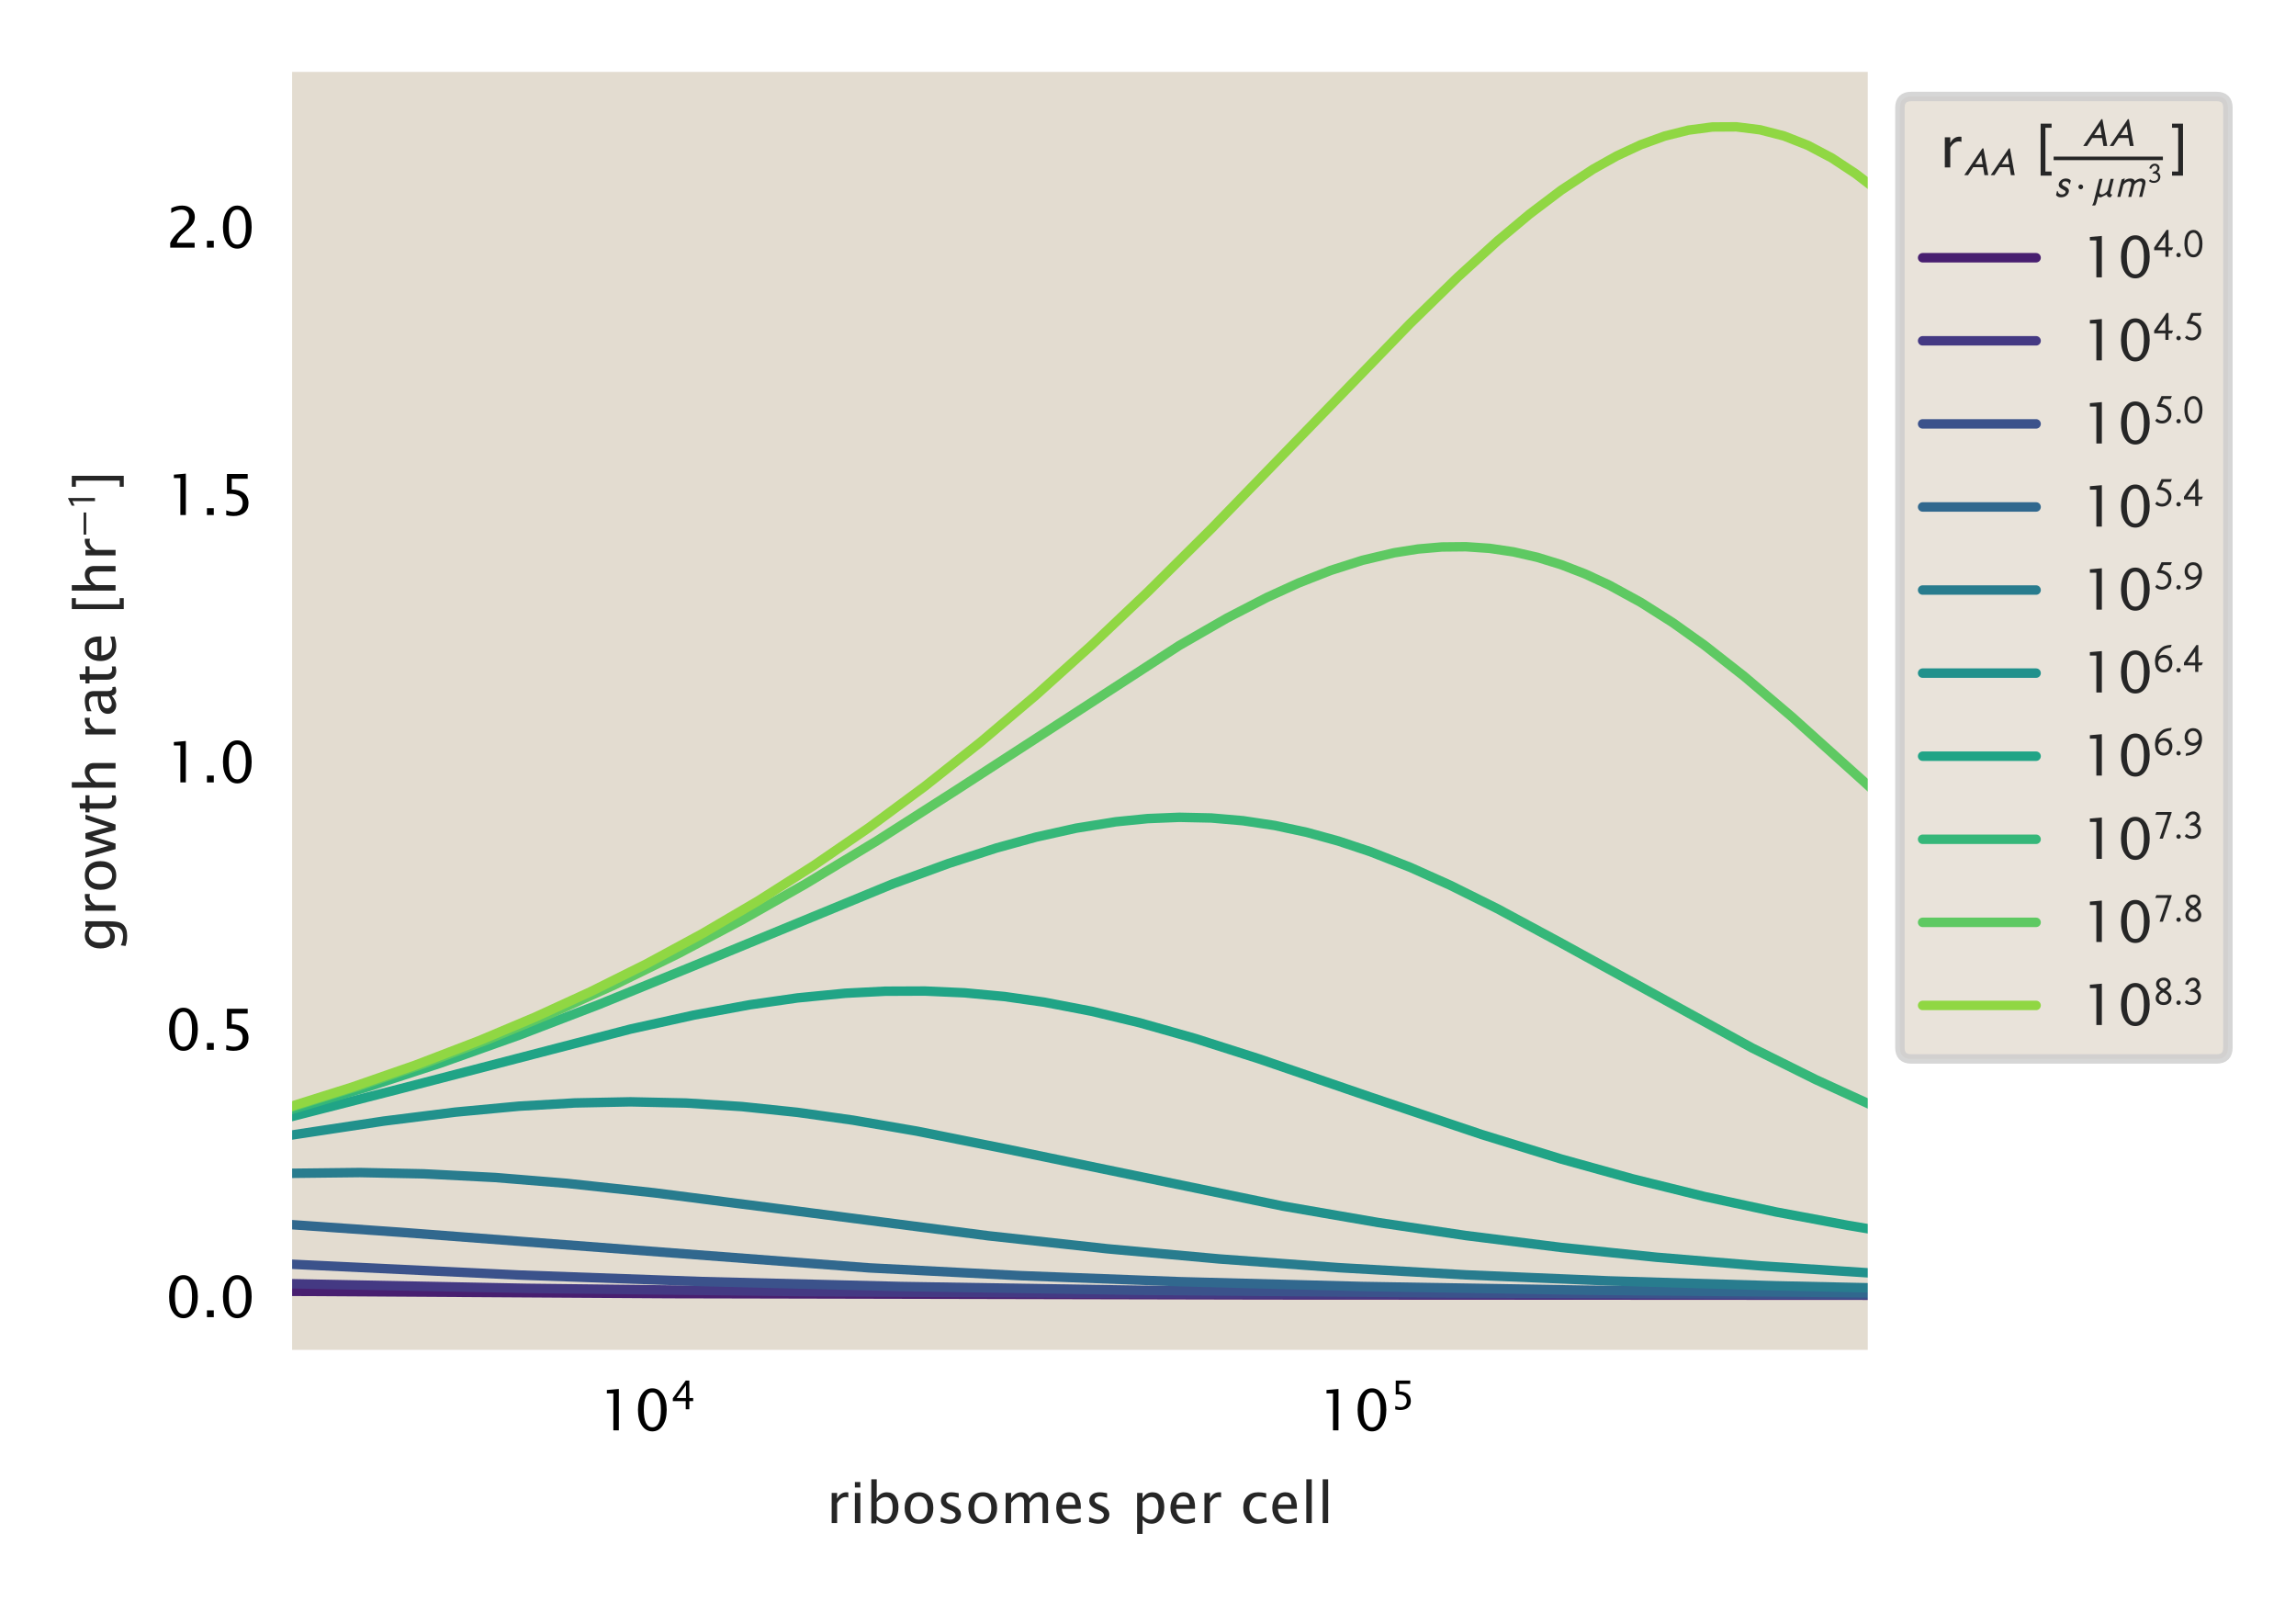 <?xml version="1.0" encoding="utf-8" standalone="no"?>
<!DOCTYPE svg PUBLIC "-//W3C//DTD SVG 1.1//EN"
  "http://www.w3.org/Graphics/SVG/1.1/DTD/svg11.dtd">
<!-- Created with matplotlib (https://matplotlib.org/) -->
<svg height="169.365pt" version="1.1" viewBox="0 0 242.767 169.365" width="242.767pt" xmlns="http://www.w3.org/2000/svg" xmlns:xlink="http://www.w3.org/1999/xlink">
 <defs>
  <style type="text/css">
*{stroke-linecap:butt;stroke-linejoin:round;}
  </style>
 </defs>
 <g id="figure_1">
  <g id="patch_1">
   <path d="M 0 169.365 
L 242.767 169.365 
L 242.767 0 
L 0 0 
z
" style="fill:#ffffff;"/>
  </g>
  <g id="axes_1">
   <g id="patch_2">
    <path d="M 30.487 143.1 
L 197.887 143.1 
L 197.887 7.2 
L 30.487 7.2 
z
" style="fill:#e3dcd0;"/>
   </g>
   <g id="matplotlib.axis_1">
    <g id="xtick_1">
     <g id="text_1">
      <!-- $\mathdefault{10^{4}}$ -->
      <defs>
       <path d="M 26.172 0 
L 26.172 65.047 
L 14.75 65.047 
L 14.75 71.094 
L 35.844 72.906 
L 35.844 0 
z
" id="LucidaSansUnicode-49"/>
       <path d="M 31.641 -1.812 
Q 20.266 -1.812 13.297 8.609 
Q 6.344 19.047 6.344 36.141 
Q 6.344 53.219 13.297 63.641 
Q 20.266 74.078 31.641 74.078 
Q 43.062 74.078 50 63.672 
Q 56.938 53.266 56.938 36.141 
Q 56.938 19.047 50 8.609 
Q 43.062 -1.812 31.641 -1.812 
z
M 31.641 5.422 
Q 46.734 5.422 46.734 36.141 
Q 46.734 66.844 31.641 66.844 
Q 16.609 66.844 16.609 36.141 
Q 16.609 5.422 31.641 5.422 
z
" id="LucidaSansUnicode-48"/>
       <path d="M 37.641 0 
L 37.641 20.453 
L 5.125 20.453 
L 5.125 27.734 
L 37.641 72.266 
L 46.688 72.266 
L 46.688 28.328 
L 56.344 28.328 
L 56.344 20.453 
L 46.688 20.453 
L 46.688 0 
z
M 14.547 28.328 
L 38.281 28.328 
L 38.281 60.453 
z
" id="LucidaSansUnicode-52"/>
      </defs>
      <g transform="translate(63.282 151.226)scale(0.06 -0.06)">
       <use transform="translate(0 0.292)" xlink:href="#LucidaSansUnicode-49"/>
       <use transform="translate(63.232 0.292)" xlink:href="#LucidaSansUnicode-48"/>
       <use transform="translate(127.393 37.414)scale(0.7)" xlink:href="#LucidaSansUnicode-52"/>
      </g>
     </g>
    </g>
    <g id="xtick_2">
     <g id="text_2">
      <!-- $\mathdefault{10^{5}}$ -->
      <defs>
       <path d="M 12.156 -0.297 
L 12.156 8.297 
Q 19.344 5.422 25.828 5.422 
Q 32.953 5.422 37.031 9.609 
Q 41.109 13.812 41.109 21.188 
Q 41.109 29.109 35.344 33.281 
Q 29.594 37.453 18.703 37.453 
Q 16.156 37.453 13.375 37.109 
L 13.375 72.266 
L 49.953 72.266 
L 49.953 63.875 
L 21.828 63.875 
L 21.828 44.828 
Q 35.75 44.828 43.562 38.422 
Q 51.375 32.031 51.375 20.703 
Q 51.375 10.156 44.266 4.172 
Q 37.156 -1.812 24.656 -1.812 
Q 19.094 -1.812 12.156 -0.297 
z
" id="LucidaSansUnicode-53"/>
      </defs>
      <g transform="translate(139.373 151.226)scale(0.06 -0.06)">
       <use transform="translate(0 0.292)" xlink:href="#LucidaSansUnicode-49"/>
       <use transform="translate(63.232 0.292)" xlink:href="#LucidaSansUnicode-48"/>
       <use transform="translate(127.393 37.414)scale(0.7)" xlink:href="#LucidaSansUnicode-53"/>
      </g>
     </g>
    </g>
    <g id="xtick_3"/>
    <g id="xtick_4"/>
    <g id="xtick_5"/>
    <g id="xtick_6"/>
    <g id="xtick_7"/>
    <g id="xtick_8"/>
    <g id="xtick_9"/>
    <g id="xtick_10"/>
    <g id="xtick_11"/>
    <g id="xtick_12"/>
    <g id="xtick_13"/>
    <g id="xtick_14"/>
    <g id="xtick_15"/>
    <g id="xtick_16"/>
    <g id="xtick_17"/>
    <g id="xtick_18"/>
    <g id="xtick_19"/>
    <g id="xtick_20"/>
    <g id="text_3">
     <!-- ribosomes per cell -->
     <defs>
      <path d="M 9.625 0 
L 9.625 53.031 
L 19.234 53.031 
L 19.234 43.062 
Q 24.953 54.203 35.844 54.203 
Q 37.312 54.203 38.922 53.953 
L 38.922 44.969 
Q 36.422 45.797 34.516 45.797 
Q 25.391 45.797 19.234 34.969 
L 19.234 0 
z
" id="LucidaSansUnicode-114"/>
      <path d="M 9.625 0 
L 9.625 53.031 
L 19.234 53.031 
L 19.234 0 
z
M 9.625 62.641 
L 9.625 72.266 
L 19.234 72.266 
L 19.234 62.641 
z
" id="LucidaSansUnicode-105"/>
      <path d="M 9.625 -0.594 
L 9.625 77.094 
L 19.234 77.094 
L 19.234 43.062 
Q 25.141 54.203 36.969 54.203 
Q 46.531 54.203 52.016 47.219 
Q 57.516 40.234 57.516 28.125 
Q 57.516 14.938 51.281 6.859 
Q 45.062 -1.219 34.906 -1.219 
Q 25.484 -1.219 19.234 6 
L 18.062 -0.594 
z
M 19.234 12.641 
Q 26.656 6 33.406 6 
Q 40.047 6 43.656 11.547 
Q 47.266 17.094 47.266 27.156 
Q 47.266 45.797 34.969 45.797 
Q 26.906 45.797 19.234 37.062 
z
" id="LucidaSansUnicode-98"/>
      <path d="M 30.719 -1.219 
Q 19.047 -1.219 12.234 6.25 
Q 5.422 13.719 5.422 26.516 
Q 5.422 39.312 12.234 46.75 
Q 19.047 54.203 30.719 54.203 
Q 42.391 54.203 49.188 46.75 
Q 56 39.312 56 26.516 
Q 56 13.719 49.188 6.25 
Q 42.391 -1.219 30.719 -1.219 
z
M 30.719 6 
Q 37.891 6 41.844 11.375 
Q 45.797 16.75 45.797 26.516 
Q 45.797 36.281 41.844 41.625 
Q 37.891 46.969 30.719 46.969 
Q 23.531 46.969 19.594 41.625 
Q 15.672 36.281 15.672 26.516 
Q 15.672 16.75 19.594 11.375 
Q 23.531 6 30.719 6 
z
" id="LucidaSansUnicode-111"/>
      <path d="M 7.672 1.859 
L 7.672 10.688 
Q 17.094 6 24.078 6 
Q 28.219 6 30.953 8.25 
Q 33.688 10.5 33.688 13.875 
Q 33.688 18.797 26.031 22.016 
L 20.406 24.422 
Q 7.953 29.594 7.953 39.312 
Q 7.953 46.234 12.859 50.219 
Q 17.781 54.203 26.312 54.203 
Q 30.766 54.203 37.312 52.984 
L 39.312 52.594 
L 39.312 44.578 
Q 31.25 46.969 26.469 46.969 
Q 22.266 46.969 19.75 45.141 
Q 17.234 43.312 17.234 40.234 
Q 17.234 35.891 24.266 32.906 
L 28.906 30.953 
Q 36.766 27.641 40.031 23.953 
Q 43.312 20.266 43.312 14.75 
Q 43.312 7.766 37.797 3.266 
Q 32.281 -1.219 23.688 -1.219 
Q 17.094 -1.219 7.672 1.859 
z
" id="LucidaSansUnicode-115"/>
      <path d="M 9.625 0 
L 9.625 53.031 
L 19.234 53.031 
L 19.234 43.062 
Q 26.266 54.203 37.312 54.203 
Q 47.953 54.203 51.812 43.062 
Q 58.641 54.25 69.578 54.25 
Q 76.562 54.25 80.438 50.125 
Q 84.328 46 84.328 38.578 
L 84.328 0 
L 74.656 0 
L 74.656 37.062 
Q 74.656 46.141 67.484 46.141 
Q 60.016 46.141 51.812 35.547 
L 51.812 0 
L 42.141 0 
L 42.141 37.062 
Q 42.141 46.188 34.812 46.188 
Q 27.547 46.188 19.234 35.547 
L 19.234 0 
z
" id="LucidaSansUnicode-109"/>
      <path d="M 48.484 1.703 
Q 38.812 -1.219 31.938 -1.219 
Q 20.172 -1.219 12.797 6.562 
Q 5.422 14.359 5.422 26.766 
Q 5.422 38.812 11.938 46.531 
Q 18.453 54.25 28.609 54.25 
Q 38.234 54.25 43.484 47.391 
Q 48.734 40.531 48.734 27.938 
L 48.688 25 
L 15.234 25 
Q 17.328 6.109 33.734 6.109 
Q 39.75 6.109 48.484 9.328 
z
M 15.672 32.234 
L 39.062 32.234 
Q 39.062 47.016 28.031 47.016 
Q 16.938 47.016 15.672 32.234 
z
" id="LucidaSansUnicode-101"/>
      <path id="LucidaSansUnicode-32"/>
      <path d="M 9.625 -19.281 
L 9.625 53.031 
L 19.234 53.031 
L 19.234 43.062 
Q 25.141 54.203 36.969 54.203 
Q 46.531 54.203 52.016 47.219 
Q 57.516 40.234 57.516 28.125 
Q 57.516 14.938 51.281 6.859 
Q 45.062 -1.219 34.906 -1.219 
Q 25.484 -1.219 19.234 6 
L 19.234 -19.281 
z
M 19.234 12.641 
Q 26.656 6 33.406 6 
Q 40.047 6 43.656 11.547 
Q 47.266 17.094 47.266 27.156 
Q 47.266 45.797 34.969 45.797 
Q 26.906 45.797 19.234 37.062 
z
" id="LucidaSansUnicode-112"/>
      <path d="M 46.438 1.609 
Q 37.109 -1.219 30.328 -1.219 
Q 19.578 -1.219 12.5 6.734 
Q 5.422 14.703 5.422 26.812 
Q 5.422 39.75 12.422 46.969 
Q 19.438 54.203 31.984 54.203 
Q 38.188 54.203 45.844 52.484 
L 45.844 44.438 
Q 37.703 46.828 32.562 46.828 
Q 25.141 46.828 20.703 41.281 
Q 16.266 35.75 16.266 26.516 
Q 16.266 17.578 20.844 12.062 
Q 25.438 6.547 32.859 6.547 
Q 39.453 6.547 46.438 9.906 
z
" id="LucidaSansUnicode-99"/>
      <path d="M 9.625 0 
L 9.625 77.094 
L 19.234 77.094 
L 19.234 0 
z
" id="LucidaSansUnicode-108"/>
     </defs>
     <g style="fill:#262626;" transform="translate(87.359 161.008)scale(0.06 -0.06)">
      <use xlink:href="#LucidaSansUnicode-114"/>
      <use x="40.918" xlink:href="#LucidaSansUnicode-105"/>
      <use x="69.824" xlink:href="#LucidaSansUnicode-98"/>
      <use x="132.764" xlink:href="#LucidaSansUnicode-111"/>
      <use x="194.189" xlink:href="#LucidaSansUnicode-115"/>
      <use x="245.166" xlink:href="#LucidaSansUnicode-111"/>
      <use x="306.592" xlink:href="#LucidaSansUnicode-109"/>
      <use x="399.951" xlink:href="#LucidaSansUnicode-101"/>
      <use x="455.664" xlink:href="#LucidaSansUnicode-115"/>
      <use x="506.641" xlink:href="#LucidaSansUnicode-32"/>
      <use x="538.281" xlink:href="#LucidaSansUnicode-112"/>
      <use x="601.221" xlink:href="#LucidaSansUnicode-101"/>
      <use x="656.934" xlink:href="#LucidaSansUnicode-114"/>
      <use x="697.852" xlink:href="#LucidaSansUnicode-32"/>
      <use x="729.492" xlink:href="#LucidaSansUnicode-99"/>
      <use x="780.713" xlink:href="#LucidaSansUnicode-101"/>
      <use x="836.426" xlink:href="#LucidaSansUnicode-108"/>
      <use x="865.332" xlink:href="#LucidaSansUnicode-108"/>
     </g>
    </g>
   </g>
   <g id="matplotlib.axis_2">
    <g id="ytick_1">
     <g id="text_4">
      <!-- 0.0 -->
      <defs>
       <path d="M 9.766 0 
L 9.766 12.062 
L 21.828 12.062 
L 21.828 0 
z
" id="LucidaSansUnicode-46"/>
      </defs>
      <g transform="translate(17.5 139.245)scale(0.06 -0.06)">
       <use xlink:href="#LucidaSansUnicode-48"/>
       <use x="63.232" xlink:href="#LucidaSansUnicode-46"/>
       <use x="94.873" xlink:href="#LucidaSansUnicode-48"/>
      </g>
     </g>
    </g>
    <g id="ytick_2">
     <g id="text_5">
      <!-- 0.5 -->
      <g transform="translate(17.5 110.978)scale(0.06 -0.06)">
       <use xlink:href="#LucidaSansUnicode-48"/>
       <use x="63.232" xlink:href="#LucidaSansUnicode-46"/>
       <use x="94.873" xlink:href="#LucidaSansUnicode-53"/>
      </g>
     </g>
    </g>
    <g id="ytick_3">
     <g id="text_6">
      <!-- 1.0 -->
      <g transform="translate(17.5 82.711)scale(0.06 -0.06)">
       <use xlink:href="#LucidaSansUnicode-49"/>
       <use x="63.232" xlink:href="#LucidaSansUnicode-46"/>
       <use x="94.873" xlink:href="#LucidaSansUnicode-48"/>
      </g>
     </g>
    </g>
    <g id="ytick_4">
     <g id="text_7">
      <!-- 1.5 -->
      <g transform="translate(17.5 54.444)scale(0.06 -0.06)">
       <use xlink:href="#LucidaSansUnicode-49"/>
       <use x="63.232" xlink:href="#LucidaSansUnicode-46"/>
       <use x="94.873" xlink:href="#LucidaSansUnicode-53"/>
      </g>
     </g>
    </g>
    <g id="ytick_5">
     <g id="text_8">
      <!-- 2.0 -->
      <defs>
       <path d="M 8.297 0 
L 8.297 8.453 
Q 12.5 18.266 25.297 29.828 
L 30.812 34.766 
Q 41.453 44.391 41.453 53.859 
Q 41.453 59.906 37.812 63.375 
Q 34.188 66.844 27.781 66.844 
Q 20.312 66.844 10.109 61.031 
L 10.109 69.531 
Q 19.734 74.078 29.25 74.078 
Q 39.406 74.078 45.531 68.609 
Q 51.656 63.141 51.656 54.109 
Q 51.656 47.609 48.547 42.578 
Q 45.453 37.547 37.016 30.375 
L 33.297 27.203 
Q 21.734 17.391 19.922 8.453 
L 51.312 8.453 
L 51.312 0 
z
" id="LucidaSansUnicode-50"/>
      </defs>
      <g transform="translate(17.5 26.177)scale(0.06 -0.06)">
       <use xlink:href="#LucidaSansUnicode-50"/>
       <use x="63.232" xlink:href="#LucidaSansUnicode-46"/>
       <use x="94.873" xlink:href="#LucidaSansUnicode-48"/>
      </g>
     </g>
    </g>
    <g id="text_9">
     <!-- growth rate [hr$^{-1}$] -->
     <defs>
      <path d="M 9.812 -17.625 
L 10.938 -9.281 
Q 19.281 -13.234 27.438 -13.234 
Q 43.656 -13.234 43.656 4 
L 43.656 12.359 
Q 41.156 7.078 36.547 4.141 
Q 31.938 1.219 26.266 1.219 
Q 16.656 1.219 11.031 8.125 
Q 5.422 15.047 5.422 26.859 
Q 5.422 38.969 11.812 46.578 
Q 18.219 54.203 28.375 54.203 
Q 37.25 54.203 43.656 46.969 
L 43.656 53.031 
L 53.328 53.031 
L 53.328 14.453 
Q 53.328 2 52.031 -3.984 
Q 50.734 -9.969 47.172 -13.766 
Q 40.875 -20.453 27.484 -20.453 
Q 18.312 -20.453 9.812 -17.625 
z
M 43.656 18.359 
L 43.656 40.375 
Q 37.312 46.969 29.828 46.969 
Q 23.188 46.969 19.422 41.641 
Q 15.672 36.328 15.672 26.906 
Q 15.672 9.625 27.938 9.625 
Q 36.281 9.625 43.656 18.359 
z
" id="LucidaSansUnicode-103"/>
      <path d="M 15.766 0 
L 0.594 53.031 
L 10.016 53.031 
L 21.625 11.969 
L 34.188 53.031 
L 43.797 53.031 
L 54.781 11.969 
L 68.109 53.031 
L 76.375 53.031 
L 59.078 0 
L 49.422 0 
L 38.188 41.062 
L 25.484 0 
z
" id="LucidaSansUnicode-119"/>
      <path d="M 33.25 0 
Q 28.812 -1.219 25.531 -1.219 
Q 18.219 -1.219 14.109 2.969 
Q 10.016 7.172 10.016 14.656 
L 10.016 45.797 
L 3.375 45.797 
L 3.375 53.031 
L 10.016 53.031 
L 10.016 62.641 
L 19.625 63.578 
L 19.625 53.031 
L 33.5 53.031 
L 33.5 45.797 
L 19.625 45.797 
L 19.625 16.406 
Q 19.625 6 28.609 6 
Q 30.516 6 33.25 6.641 
z
" id="LucidaSansUnicode-116"/>
      <path d="M 9.625 0 
L 9.625 77.094 
L 19.234 77.094 
L 19.234 43.062 
Q 26.859 54.203 37.891 54.203 
Q 44.828 54.203 48.906 49.828 
Q 52.984 45.453 52.984 38.094 
L 52.984 0 
L 43.359 0 
L 43.359 34.969 
Q 43.359 40.875 41.625 43.391 
Q 39.891 45.906 35.891 45.906 
Q 27.047 45.906 19.234 34.328 
L 19.234 0 
z
" id="LucidaSansUnicode-104"/>
      <path d="M 36.969 6.734 
Q 28.328 -1.219 20.312 -1.219 
Q 13.719 -1.219 9.375 2.906 
Q 5.031 7.031 5.031 13.328 
Q 5.031 22.016 12.328 26.672 
Q 19.625 31.344 33.297 31.344 
L 35.547 31.344 
L 35.547 37.75 
Q 35.547 46.969 25.922 46.969 
Q 18.453 46.969 9.625 42.281 
L 9.625 50.25 
Q 19.344 54.203 27.938 54.203 
Q 36.766 54.203 40.969 50.172 
Q 45.172 46.141 45.172 37.75 
L 45.172 13.719 
Q 45.172 5.469 50.25 5.469 
Q 50.875 5.469 52.094 5.672 
L 52.781 0.344 
Q 49.516 -1.219 45.562 -1.219 
Q 38.812 -1.219 36.969 6.734 
z
M 35.547 11.969 
L 35.547 25.688 
L 32.469 25.781 
Q 24.469 25.781 19.562 22.797 
Q 14.656 19.828 14.656 14.891 
Q 14.656 11.422 17.094 9.031 
Q 19.531 6.641 23.047 6.641 
Q 29.047 6.641 35.547 11.969 
z
" id="LucidaSansUnicode-97"/>
      <path d="M 9.625 -14.453 
L 9.625 77.094 
L 28.906 77.094 
L 28.906 69.875 
L 18.062 69.875 
L 18.062 -7.234 
L 28.906 -7.234 
L 28.906 -14.453 
z
" id="LucidaSansUnicode-91"/>
      <path d="M 62.094 22 
L 6.406 22 
L 6.406 28.594 
L 62.094 28.594 
z
" id="STIXGeneral-Regular-8722"/>
      <path d="M 30.203 0 
L 22.297 0 
L 22.297 57 
Q 20.094 56 15.75 53.75 
Q 11.406 51.5 10.797 51.203 
L 10.797 58.5 
L 28.797 67.703 
L 30.203 67.203 
z
" id="STIXGeneral-Regular-120803"/>
      <path d="M 22.906 77.094 
L 22.906 -14.453 
L 3.609 -14.453 
L 3.609 -7.234 
L 14.453 -7.234 
L 14.453 69.875 
L 3.609 69.875 
L 3.609 77.094 
z
" id="LucidaSansUnicode-93"/>
     </defs>
     <g style="fill:#262626;" transform="translate(12.24 100.59)rotate(-90)scale(0.06 -0.06)">
      <use transform="translate(0 0.37)" xlink:href="#LucidaSansUnicode-103"/>
      <use transform="translate(62.354 0.37)" xlink:href="#LucidaSansUnicode-114"/>
      <use transform="translate(103.271 0.37)" xlink:href="#LucidaSansUnicode-111"/>
      <use transform="translate(164.697 0.37)" xlink:href="#LucidaSansUnicode-119"/>
      <use transform="translate(241.748 0.37)" xlink:href="#LucidaSansUnicode-116"/>
      <use transform="translate(279.15 0.37)" xlink:href="#LucidaSansUnicode-104"/>
      <use transform="translate(341.211 0.37)" xlink:href="#LucidaSansUnicode-32"/>
      <use transform="translate(372.852 0.37)" xlink:href="#LucidaSansUnicode-114"/>
      <use transform="translate(413.77 0.37)" xlink:href="#LucidaSansUnicode-97"/>
      <use transform="translate(468.994 0.37)" xlink:href="#LucidaSansUnicode-116"/>
      <use transform="translate(506.396 0.37)" xlink:href="#LucidaSansUnicode-101"/>
      <use transform="translate(562.109 0.37)" xlink:href="#LucidaSansUnicode-32"/>
      <use transform="translate(593.75 0.37)" xlink:href="#LucidaSansUnicode-91"/>
      <use transform="translate(626.27 0.37)" xlink:href="#LucidaSansUnicode-104"/>
      <use transform="translate(688.33 0.37)" xlink:href="#LucidaSansUnicode-114"/>
      <use transform="translate(730.041 36.608)scale(0.7)" xlink:href="#STIXGeneral-Regular-8722"/>
      <use transform="translate(777.991 36.608)scale(0.7)" xlink:href="#STIXGeneral-Regular-120803"/>
      <use transform="translate(815.256 0.37)" xlink:href="#LucidaSansUnicode-93"/>
     </g>
    </g>
   </g>
   <g id="line2d_1">
    <path clip-path="url(#padd9159017)" d="M 30.487 136.506 
L 70.864 136.753 
L 133.955 136.889 
L 197.887 136.923 
L 197.887 136.923 
" style="fill:none;stroke:#481f70;stroke-linecap:round;"/>
   </g>
   <g id="line2d_2">
    <path clip-path="url(#padd9159017)" d="M 30.487 135.702 
L 55.723 136.196 
L 85.165 136.542 
L 125.543 136.774 
L 191.157 136.898 
L 197.887 136.903 
L 197.887 136.903 
" style="fill:none;stroke:#443983;stroke-linecap:round;"/>
   </g>
   <g id="line2d_3">
    <path clip-path="url(#padd9159017)" d="M 30.487 133.631 
L 54.882 134.788 
L 74.229 135.478 
L 95.259 136.002 
L 120.496 136.4 
L 153.303 136.68 
L 197.887 136.845 
L 197.887 136.845 
" style="fill:none;stroke:#3b528b;stroke-linecap:round;"/>
   </g>
   <g id="line2d_4">
    <path clip-path="url(#padd9159017)" d="M 30.487 129.441 
L 42.263 130.262 
L 91.895 134.032 
L 107.878 134.853 
L 124.702 135.491 
L 144.049 135.999 
L 167.603 136.391 
L 197.887 136.67 
L 197.887 136.67 
" style="fill:none;stroke:#31688e;stroke-linecap:round;"/>
   </g>
   <g id="line2d_5">
    <path clip-path="url(#padd9159017)" d="M 30.487 124.04 
L 38.057 123.954 
L 44.787 124.09 
L 52.358 124.479 
L 59.929 125.097 
L 69.182 126.097 
L 81.8 127.713 
L 104.513 130.642 
L 117.131 132.019 
L 128.908 133.088 
L 141.526 134.009 
L 154.985 134.771 
L 170.127 135.408 
L 187.792 135.929 
L 197.887 136.145 
L 197.887 136.145 
" style="fill:none;stroke:#287c8e;stroke-linecap:round;"/>
   </g>
   <g id="line2d_6">
    <path clip-path="url(#padd9159017)" d="M 30.487 120.043 
L 40.581 118.515 
L 48.152 117.567 
L 54.882 116.938 
L 60.77 116.596 
L 66.658 116.479 
L 72.547 116.605 
L 78.435 116.98 
L 84.324 117.593 
L 90.212 118.42 
L 96.942 119.578 
L 106.195 121.423 
L 135.637 127.5 
L 145.732 129.241 
L 154.985 130.614 
L 165.08 131.875 
L 175.174 132.912 
L 186.11 133.817 
L 197.887 134.579 
L 197.887 134.579 
" style="fill:none;stroke:#21918c;stroke-linecap:round;"/>
   </g>
   <g id="line2d_7">
    <path clip-path="url(#padd9159017)" d="M 30.487 118.125 
L 42.263 115.116 
L 66.658 108.791 
L 73.388 107.306 
L 79.277 106.219 
L 84.324 105.494 
L 89.371 105 
L 93.577 104.786 
L 97.783 104.768 
L 101.989 104.954 
L 106.195 105.347 
L 110.401 105.943 
L 115.448 106.91 
L 120.496 108.12 
L 126.384 109.787 
L 133.114 111.933 
L 144.891 115.973 
L 156.667 119.936 
L 165.08 122.528 
L 172.65 124.628 
L 180.221 126.493 
L 187.792 128.124 
L 195.363 129.534 
L 197.887 129.959 
L 197.887 129.959 
" style="fill:none;stroke:#20a486;stroke-linecap:round;"/>
   </g>
   <g id="line2d_8">
    <path clip-path="url(#padd9159017)" d="M 30.487 117.391 
L 38.899 114.892 
L 46.469 112.421 
L 54.882 109.431 
L 63.294 106.205 
L 73.388 102.09 
L 94.418 93.43 
L 100.307 91.277 
L 105.354 89.647 
L 109.56 88.489 
L 113.766 87.553 
L 117.972 86.874 
L 121.337 86.538 
L 124.702 86.401 
L 128.066 86.473 
L 131.431 86.761 
L 134.796 87.267 
L 138.161 87.987 
L 141.526 88.914 
L 144.891 90.035 
L 149.097 91.683 
L 153.303 93.568 
L 158.35 96.075 
L 165.08 99.698 
L 185.268 110.788 
L 191.998 114.135 
L 197.887 116.828 
L 197.887 116.828 
" style="fill:none;stroke:#35b779;stroke-linecap:round;"/>
   </g>
   <g id="line2d_9">
    <path clip-path="url(#padd9159017)" d="M 30.487 117.135 
L 38.057 114.778 
L 44.787 112.461 
L 51.517 109.92 
L 58.246 107.14 
L 64.976 104.109 
L 71.706 100.816 
L 78.435 97.261 
L 85.165 93.448 
L 92.736 88.875 
L 101.148 83.504 
L 124.702 68.231 
L 129.749 65.333 
L 133.955 63.161 
L 137.32 61.626 
L 140.685 60.306 
L 144.049 59.233 
L 147.414 58.437 
L 149.938 58.039 
L 152.461 57.823 
L 154.985 57.797 
L 157.509 57.969 
L 160.032 58.342 
L 162.556 58.918 
L 165.08 59.697 
L 167.603 60.673 
L 170.127 61.842 
L 173.492 63.681 
L 176.856 65.816 
L 180.221 68.21 
L 184.427 71.506 
L 189.475 75.793 
L 197.045 82.598 
L 197.887 83.365 
L 197.887 83.365 
" style="fill:none;stroke:#5ec962;stroke-linecap:round;"/>
   </g>
   <g id="line2d_10">
    <path clip-path="url(#padd9159017)" d="M 30.487 117.048 
L 37.216 114.93 
L 43.946 112.59 
L 50.676 110.008 
L 56.564 107.53 
L 62.452 104.834 
L 68.341 101.901 
L 74.229 98.715 
L 80.118 95.259 
L 86.006 91.518 
L 91.895 87.478 
L 97.783 83.127 
L 103.671 78.459 
L 109.56 73.473 
L 115.448 68.178 
L 121.337 62.595 
L 128.066 55.911 
L 137.32 46.362 
L 149.097 34.21 
L 154.144 29.289 
L 158.35 25.461 
L 161.715 22.644 
L 165.08 20.1 
L 168.444 17.885 
L 170.968 16.473 
L 173.492 15.299 
L 176.015 14.385 
L 178.539 13.754 
L 181.062 13.423 
L 183.586 13.408 
L 186.11 13.723 
L 188.633 14.374 
L 191.157 15.366 
L 193.681 16.697 
L 196.204 18.361 
L 197.887 19.649 
L 197.887 19.649 
" style="fill:none;stroke:#90d743;stroke-linecap:round;"/>
   </g>
   <g id="patch_3">
    <path d="M 30.487 143.1 
L 30.487 7.2 
" style="fill:none;stroke:#ffffff;stroke-linecap:square;stroke-linejoin:miter;stroke-width:0.8;"/>
   </g>
   <g id="patch_4">
    <path d="M 197.887 143.1 
L 197.887 7.2 
" style="fill:none;stroke:#ffffff;stroke-linecap:square;stroke-linejoin:miter;stroke-width:0.8;"/>
   </g>
   <g id="patch_5">
    <path d="M 30.487 143.1 
L 197.887 143.1 
" style="fill:none;stroke:#ffffff;stroke-linecap:square;stroke-linejoin:miter;stroke-width:0.8;"/>
   </g>
   <g id="patch_6">
    <path d="M 30.487 7.2 
L 197.887 7.2 
" style="fill:none;stroke:#ffffff;stroke-linecap:square;stroke-linejoin:miter;stroke-width:0.8;"/>
   </g>
   <g id="legend_1">
    <g id="patch_7">
     <path d="M 202.087 111.945 
L 234.367 111.945 
Q 235.567 111.945 235.567 110.745 
L 235.567 11.4 
Q 235.567 10.2 234.367 10.2 
L 202.087 10.2 
Q 200.887 10.2 200.887 11.4 
L 200.887 110.745 
Q 200.887 111.945 202.087 111.945 
z
" style="fill:#e3dcd0;opacity:0.8;stroke:#cccccc;stroke-linejoin:miter;"/>
    </g>
    <g id="text_10">
     <!-- r$_{AA}$ [$\frac{AA}{s\cdot \mu m^3}$] -->
     <defs>
      <path d="M 63.5 0 
L 53.906 0 
L 50.594 20 
L 25.703 20 
L 12.703 0 
L 3.094 0 
L 48.797 67.406 
L 51.406 67.406 
z
M 49.5 27.406 
L 45.797 50.297 
L 30.703 27.406 
z
" id="STIXGeneral-Italic-120328"/>
      <path d="M 43.203 41 
L 41 32.094 
L 39.5 32.094 
Q 37.797 36.5 35.297 37.891 
Q 32.797 39.297 28.891 39.297 
Q 25 39.297 23.047 37.141 
Q 21.094 35 21.094 33 
Q 21.094 31 22.797 29.547 
Q 24.5 28.094 27.797 26.5 
Q 33.797 23.594 36.141 21.344 
Q 38.5 19.094 38.5 15.797 
Q 38.5 9 32.891 4 
Q 27.297 -1 18.594 -1 
Q 14.094 -1 11.391 0.297 
Q 8.703 1.594 6.094 4.5 
L 8.594 14.797 
L 10.094 14.797 
Q 11.906 6.094 21 6.094 
Q 24.406 6.094 27.297 7.844 
Q 30.203 9.594 30.203 12.797 
Q 30.203 14.297 28.594 15.641 
Q 27 17 23.203 18.906 
Q 17.703 21.594 15.25 24.25 
Q 12.797 26.906 12.797 30.297 
Q 12.797 36.5 18 41.391 
Q 23.203 46.297 30.906 46.297 
Q 39.594 46.297 43.203 41 
z
" id="STIXGeneral-Italic-120372"/>
      <path d="M 16.797 31.297 
Q 20.297 27.703 20.297 25.297 
Q 20.297 22.906 18.547 21.094 
Q 16.797 19.297 14.391 19.297 
Q 12 19.297 10.141 21.141 
Q 8.297 23 8.297 25.297 
Q 8.297 27.594 10.141 29.438 
Q 12 31.297 14.391 31.297 
Q 16.797 31.297 20.297 27.703 
z
" id="STIXGeneral-Regular-8901"/>
      <path d="M 53.594 45.297 
L 45.5 12.797 
Q 45 11 45 9.703 
Q 45 6.094 49.703 6.094 
L 49.297 4.703 
L 45.594 -1 
Q 39.406 -1 37.5 2.094 
Q 36.594 3.5 36.594 6.406 
L 21.594 -1 
Q 16 -1 14.094 1.5 
L 10.594 -12.594 
Q 9.297 -17.906 6.797 -21.5 
L -0.906 -21.5 
Q 2 -17 3.094 -12.703 
L 17.5 45.297 
L 25.406 45.297 
L 17.906 14.906 
Q 17.406 12.703 17.406 11.406 
Q 17.406 6.094 23.906 6.094 
Q 26.703 6.094 31.344 9.047 
Q 36 12 38.5 16.094 
L 45.703 45.297 
z
" id="STIXNonUnicode-Italic-57827"/>
      <path d="M 25.297 45.906 
L 23.906 40.203 
Q 30.297 46.297 39.297 46.297 
Q 48.094 46.297 50.797 39.797 
Q 58.203 46.297 66.594 46.297 
Q 71.5 46.297 74.5 43.688 
Q 77.5 41.094 77.5 36.094 
Q 77.5 34 76.906 31.5 
L 69.094 0 
L 61.406 0 
L 68.703 29.297 
Q 69.297 31.703 69.297 33.5 
Q 69.297 39.203 63.203 39.203 
Q 60.5 39.203 56 36.641 
Q 51.5 34.094 49.203 30.203 
L 41.703 0 
L 34 0 
L 41.094 29 
Q 41.797 32.203 41.797 33.5 
Q 41.797 39.203 35.906 39.203 
Q 33.203 39.203 28.641 36.703 
Q 24.094 34.203 21.703 30.203 
L 14.203 0 
L 6.5 0 
L 17.406 44 
L 24.5 46.406 
z
" id="STIXGeneral-Italic-120366"/>
      <path d="M 11.297 49.203 
L 4.203 50.906 
Q 6.406 58.703 11.5 63.141 
Q 16.594 67.594 24.297 67.594 
Q 31.406 67.594 36.203 63.094 
Q 41 58.594 41 51.906 
Q 41 43 32.406 37 
Q 38 35 41.047 30.344 
Q 44.094 25.703 44.094 21 
Q 44.094 11.297 37.797 5 
Q 31.406 -1.406 20.5 -1.406 
Q 9.5 -1.406 3.094 5.594 
L 7.797 11.203 
Q 12.906 5.703 20 5.703 
Q 27.406 5.703 31.594 9.297 
Q 36.203 13.203 36.203 19.094 
Q 36.203 24.297 32.453 27.797 
Q 28.703 31.297 22.203 32.203 
L 15.797 32.203 
L 15.797 34.297 
L 20.594 39.406 
Q 25.094 39.406 29.094 42.844 
Q 33.094 46.297 33.094 51.203 
Q 33.094 55.406 30.438 57.953 
Q 27.797 60.5 24 60.5 
Q 20 60.5 16.547 57.641 
Q 13.094 54.797 11.297 49.203 
z
" id="STIXGeneral-Regular-120805"/>
     </defs>
     <g style="fill:#262626;" transform="translate(205.057 17.7)scale(0.06 -0.06)">
      <use transform="translate(0 0.019)" xlink:href="#LucidaSansUnicode-114"/>
      <use transform="translate(41.711 -13.57)scale(0.7)" xlink:href="#STIXGeneral-Italic-120328"/>
      <use transform="translate(88.331 -13.57)scale(0.7)" xlink:href="#STIXGeneral-Italic-120328"/>
      <use transform="translate(137.215 0.019)" xlink:href="#LucidaSansUnicode-32"/>
      <use transform="translate(168.856 0.019)" xlink:href="#LucidaSansUnicode-91"/>
      <use transform="translate(251.376 37.816)scale(0.7)" xlink:href="#STIXGeneral-Italic-120328"/>
      <use transform="translate(297.996 37.816)scale(0.7)" xlink:href="#STIXGeneral-Italic-120328"/>
      <use transform="translate(201.376 -51.922)scale(0.7)" xlink:href="#STIXGeneral-Italic-120372"/>
      <use transform="translate(239.19 -51.922)scale(0.7)" xlink:href="#STIXGeneral-Regular-8901"/>
      <use transform="translate(269.794 -51.922)scale(0.7)" xlink:href="#STIXNonUnicode-Italic-57827"/>
      <use transform="translate(309.064 -51.922)scale(0.7)" xlink:href="#STIXGeneral-Italic-120366"/>
      <use transform="translate(367.859 -26.555)scale(0.49)" xlink:href="#STIXGeneral-Regular-120805"/>
      <use transform="translate(406.444 0.019)" xlink:href="#LucidaSansUnicode-93"/>
      <path d="M 201.376 12.816 
L 201.376 19.066 
L 393.944 19.066 
L 393.944 12.816 
L 201.376 12.816 
z
"/>
     </g>
    </g>
    <g id="line2d_11">
     <path d="M 203.287 27.246 
L 215.287 27.246 
" style="fill:none;stroke:#481f70;stroke-linecap:round;"/>
    </g>
    <g id="line2d_12"/>
    <g id="text_11">
     <!-- 10$^{4.0}$ -->
     <defs>
      <path d="M 48.906 23.594 
L 45.594 16.5 
L 37.297 16.5 
L 37.297 0 
L 29.406 0 
L 29.406 16.5 
L 1.094 16.5 
L 1.094 23.297 
L 32.297 67.594 
L 37.297 67.594 
L 37.297 23.594 
z
M 29.406 23.594 
L 29.406 51 
L 10 23.594 
z
" id="STIXGeneral-Regular-120806"/>
      <path d="M 18.094 4.297 
Q 18.094 2.094 16.438 0.5 
Q 14.797 -1.094 12.5 -1.094 
Q 10.203 -1.094 8.594 0.5 
Q 7 2.094 7 4.391 
Q 7 6.703 8.641 8.344 
Q 10.297 10 12.594 10 
Q 14.797 10 16.438 8.297 
Q 18.094 6.594 18.094 4.297 
z
" id="STIXGeneral-Regular-46"/>
      <path d="M 47.703 33 
Q 47.703 23.797 45.547 16.344 
Q 43.406 8.906 38.094 3.75 
Q 32.797 -1.406 25 -1.406 
Q 18.797 -1.406 14.25 1.688 
Q 9.703 4.797 7.203 10.047 
Q 4.703 15.297 3.5 21.141 
Q 2.297 27 2.297 33.594 
Q 2.297 42.906 4.594 50.344 
Q 6.906 57.797 12.297 62.688 
Q 17.703 67.594 25.406 67.594 
Q 35.203 67.594 41.453 57.938 
Q 47.703 48.297 47.703 33 
z
M 39.797 33 
Q 39.797 45.203 35.75 52.844 
Q 31.703 60.5 25.203 60.5 
Q 17.797 60.5 14 52.75 
Q 10.203 45 10.203 33.406 
Q 10.203 28.203 10.953 23.547 
Q 11.703 18.906 13.344 14.75 
Q 15 10.594 18 8.141 
Q 21 5.703 25 5.703 
Q 30.094 5.703 33.547 9.797 
Q 37 13.906 38.391 19.844 
Q 39.797 25.797 39.797 33 
z
" id="STIXGeneral-Regular-120802"/>
     </defs>
     <g style="fill:#262626;" transform="translate(220.087 29.346)scale(0.06 -0.06)">
      <use transform="translate(0 0.447)" xlink:href="#LucidaSansUnicode-49"/>
      <use transform="translate(63.232 0.447)" xlink:href="#LucidaSansUnicode-48"/>
      <use transform="translate(127.258 36.684)scale(0.7)" xlink:href="#STIXGeneral-Regular-120806"/>
      <use transform="translate(162.258 36.684)scale(0.7)" xlink:href="#STIXGeneral-Regular-46"/>
      <use transform="translate(179.758 36.684)scale(0.7)" xlink:href="#STIXGeneral-Regular-120802"/>
     </g>
    </g>
    <g id="line2d_13">
     <path d="M 203.287 36.028 
L 215.287 36.028 
" style="fill:none;stroke:#443983;stroke-linecap:round;"/>
    </g>
    <g id="line2d_14"/>
    <g id="text_12">
     <!-- 10$^{4.5}$ -->
     <defs>
      <path d="M 45.797 67.594 
L 42.594 60.5 
L 24.906 60.5 
L 18.5 47.797 
Q 29.906 46.203 37.25 39.75 
Q 44.594 33.297 44.594 22.594 
Q 44.594 12.703 37.844 5.641 
Q 31.094 -1.406 21 -1.406 
Q 10 -1.406 3.594 5.594 
L 8.297 11.203 
Q 13.406 5.703 20.5 5.703 
Q 27.906 5.703 32.297 10.75 
Q 36.703 15.797 36.703 22.594 
Q 36.703 30 30.094 35.203 
Q 23.406 40.703 9.406 40.703 
L 8 42.406 
L 19.594 67.594 
z
" id="STIXGeneral-Regular-120807"/>
     </defs>
     <g style="fill:#262626;" transform="translate(220.087 38.128)scale(0.06 -0.06)">
      <use transform="translate(0 0.447)" xlink:href="#LucidaSansUnicode-49"/>
      <use transform="translate(63.232 0.447)" xlink:href="#LucidaSansUnicode-48"/>
      <use transform="translate(127.258 36.684)scale(0.7)" xlink:href="#STIXGeneral-Regular-120806"/>
      <use transform="translate(162.258 36.684)scale(0.7)" xlink:href="#STIXGeneral-Regular-46"/>
      <use transform="translate(179.758 36.684)scale(0.7)" xlink:href="#STIXGeneral-Regular-120807"/>
     </g>
    </g>
    <g id="line2d_15">
     <path d="M 203.287 44.811 
L 215.287 44.811 
" style="fill:none;stroke:#3b528b;stroke-linecap:round;"/>
    </g>
    <g id="line2d_16"/>
    <g id="text_13">
     <!-- 10$^{5.0}$ -->
     <g style="fill:#262626;" transform="translate(220.087 46.911)scale(0.06 -0.06)">
      <use transform="translate(0 0.447)" xlink:href="#LucidaSansUnicode-49"/>
      <use transform="translate(63.232 0.447)" xlink:href="#LucidaSansUnicode-48"/>
      <use transform="translate(127.258 36.684)scale(0.7)" xlink:href="#STIXGeneral-Regular-120807"/>
      <use transform="translate(162.258 36.684)scale(0.7)" xlink:href="#STIXGeneral-Regular-46"/>
      <use transform="translate(179.758 36.684)scale(0.7)" xlink:href="#STIXGeneral-Regular-120802"/>
     </g>
    </g>
    <g id="line2d_17">
     <path d="M 203.287 53.593 
L 215.287 53.593 
" style="fill:none;stroke:#31688e;stroke-linecap:round;"/>
    </g>
    <g id="line2d_18"/>
    <g id="text_14">
     <!-- 10$^{5.4}$ -->
     <g style="fill:#262626;" transform="translate(220.087 55.693)scale(0.06 -0.06)">
      <use transform="translate(0 0.447)" xlink:href="#LucidaSansUnicode-49"/>
      <use transform="translate(63.232 0.447)" xlink:href="#LucidaSansUnicode-48"/>
      <use transform="translate(127.258 36.684)scale(0.7)" xlink:href="#STIXGeneral-Regular-120807"/>
      <use transform="translate(162.258 36.684)scale(0.7)" xlink:href="#STIXGeneral-Regular-46"/>
      <use transform="translate(179.758 36.684)scale(0.7)" xlink:href="#STIXGeneral-Regular-120806"/>
     </g>
    </g>
    <g id="line2d_19">
     <path d="M 203.287 62.376 
L 215.287 62.376 
" style="fill:none;stroke:#287c8e;stroke-linecap:round;"/>
    </g>
    <g id="line2d_20"/>
    <g id="text_15">
     <!-- 10$^{5.9}$ -->
     <defs>
      <path d="M 5.5 -0.203 
L 6.797 4.703 
Q 18.203 5.5 26.141 11.25 
Q 34.094 17 37.594 27.5 
Q 31.797 23.094 23.906 23.094 
Q 15.297 23.094 9.047 28.891 
Q 2.797 34.703 2.797 44.203 
Q 2.797 53.906 8.844 60.75 
Q 14.906 67.594 24.203 67.594 
Q 30.094 67.594 34.5 65.344 
Q 38.906 63.094 41.5 59.094 
Q 44.094 55.094 45.344 50.25 
Q 46.594 45.406 46.594 39.797 
Q 46.594 31.406 43.547 23.203 
Q 40.5 15 35.5 10.094 
Q 28.797 3.594 22.844 1.297 
Q 16.906 -1 5.703 -2.094 
z
M 38.594 42.203 
Q 38.5 50.297 34.547 55.391 
Q 30.594 60.5 23.906 60.5 
Q 18.406 60.5 14.594 56.297 
Q 10.797 52.094 10.797 45.594 
Q 10.797 38.406 14.891 34.344 
Q 19 30.297 24.703 30.297 
Q 29.906 30.297 33.797 33.344 
Q 37.703 36.406 38.594 42.203 
z
" id="STIXGeneral-Regular-120811"/>
     </defs>
     <g style="fill:#262626;" transform="translate(220.087 64.476)scale(0.06 -0.06)">
      <use transform="translate(0 0.447)" xlink:href="#LucidaSansUnicode-49"/>
      <use transform="translate(63.232 0.447)" xlink:href="#LucidaSansUnicode-48"/>
      <use transform="translate(127.258 36.684)scale(0.7)" xlink:href="#STIXGeneral-Regular-120807"/>
      <use transform="translate(162.258 36.684)scale(0.7)" xlink:href="#STIXGeneral-Regular-46"/>
      <use transform="translate(179.758 36.684)scale(0.7)" xlink:href="#STIXGeneral-Regular-120811"/>
     </g>
    </g>
    <g id="line2d_21">
     <path d="M 203.287 71.158 
L 215.287 71.158 
" style="fill:none;stroke:#21918c;stroke-linecap:round;"/>
    </g>
    <g id="line2d_22"/>
    <g id="text_16">
     <!-- 10$^{6.4}$ -->
     <defs>
      <path d="M 44.797 66.797 
L 43 61.5 
Q 31.594 60.703 23.641 54.953 
Q 15.703 49.203 12.203 38.797 
Q 18.094 43.094 25.906 43.094 
Q 34.5 43.094 40.75 37.297 
Q 47 31.5 47 22 
Q 47 12.297 40.953 5.438 
Q 34.906 -1.406 25.703 -1.406 
Q 18 -1.406 12.75 2.641 
Q 7.5 6.703 5.344 12.75 
Q 3.203 18.797 3.203 26.406 
Q 3.203 34.906 6.203 43.047 
Q 9.203 51.203 14.297 56.203 
Q 21 62.797 27.094 65.047 
Q 33.203 67.297 44.703 68.406 
z
M 39 20.703 
Q 39 27.906 34.891 31.953 
Q 30.797 36 25.094 36 
Q 19.906 36 16 32.953 
Q 12.094 29.906 11.203 24 
Q 11.203 15.906 15.203 10.797 
Q 19.203 5.703 26 5.703 
Q 31.5 5.703 35.25 9.953 
Q 39 14.203 39 20.703 
z
" id="STIXGeneral-Regular-120808"/>
     </defs>
     <g style="fill:#262626;" transform="translate(220.087 73.258)scale(0.06 -0.06)">
      <use transform="translate(0 0.878)" xlink:href="#LucidaSansUnicode-49"/>
      <use transform="translate(63.232 0.878)" xlink:href="#LucidaSansUnicode-48"/>
      <use transform="translate(127.258 37.116)scale(0.7)" xlink:href="#STIXGeneral-Regular-120808"/>
      <use transform="translate(162.258 37.116)scale(0.7)" xlink:href="#STIXGeneral-Regular-46"/>
      <use transform="translate(179.758 37.116)scale(0.7)" xlink:href="#STIXGeneral-Regular-120806"/>
     </g>
    </g>
    <g id="line2d_23">
     <path d="M 203.287 79.941 
L 215.287 79.941 
" style="fill:none;stroke:#20a486;stroke-linecap:round;"/>
    </g>
    <g id="line2d_24"/>
    <g id="text_17">
     <!-- 10$^{6.9}$ -->
     <g style="fill:#262626;" transform="translate(220.087 82.041)scale(0.06 -0.06)">
      <use transform="translate(0 0.878)" xlink:href="#LucidaSansUnicode-49"/>
      <use transform="translate(63.232 0.878)" xlink:href="#LucidaSansUnicode-48"/>
      <use transform="translate(127.258 37.116)scale(0.7)" xlink:href="#STIXGeneral-Regular-120808"/>
      <use transform="translate(162.258 37.116)scale(0.7)" xlink:href="#STIXGeneral-Regular-46"/>
      <use transform="translate(179.758 37.116)scale(0.7)" xlink:href="#STIXGeneral-Regular-120811"/>
     </g>
    </g>
    <g id="line2d_25">
     <path d="M 203.287 88.723 
L 215.287 88.723 
" style="fill:none;stroke:#35b779;stroke-linecap:round;"/>
    </g>
    <g id="line2d_26"/>
    <g id="text_18">
     <!-- 10$^{7.3}$ -->
     <defs>
      <path d="M 45.094 64.203 
L 23 -0.797 
L 14.797 -0.797 
L 35.406 59.094 
L 3.797 59.094 
L 6.906 66.203 
L 45.094 66.203 
z
" id="STIXGeneral-Regular-120809"/>
     </defs>
     <g style="fill:#262626;" transform="translate(220.087 90.823)scale(0.06 -0.06)">
      <use transform="translate(0 0.447)" xlink:href="#LucidaSansUnicode-49"/>
      <use transform="translate(63.232 0.447)" xlink:href="#LucidaSansUnicode-48"/>
      <use transform="translate(127.258 36.684)scale(0.7)" xlink:href="#STIXGeneral-Regular-120809"/>
      <use transform="translate(162.258 36.684)scale(0.7)" xlink:href="#STIXGeneral-Regular-46"/>
      <use transform="translate(179.758 36.684)scale(0.7)" xlink:href="#STIXGeneral-Regular-120805"/>
     </g>
    </g>
    <g id="line2d_27">
     <path d="M 203.287 97.506 
L 215.287 97.506 
" style="fill:none;stroke:#5ec962;stroke-linecap:round;"/>
    </g>
    <g id="line2d_28"/>
    <g id="text_19">
     <!-- 10$^{7.8}$ -->
     <defs>
      <path d="M 44.703 16.094 
Q 44.703 8.797 39.391 3.688 
Q 34.094 -1.406 24.797 -1.406 
Q 16.297 -1.406 10.594 3.438 
Q 4.906 8.297 4.906 15.406 
Q 4.906 20.797 7.75 25.25 
Q 10.594 29.703 17.703 34.5 
Q 6 41.406 6 51.406 
Q 6 58.594 11.547 63.094 
Q 17.094 67.594 25.594 67.594 
Q 32.906 67.594 37.797 62.844 
Q 42.703 58.094 42.703 52 
Q 42.703 46.406 40.094 42.703 
Q 37.5 39 31.094 35.297 
Q 44.703 27 44.703 16.094 
z
M 35.5 51.5 
Q 35.5 55.5 32.391 58 
Q 29.297 60.5 24.406 60.5 
Q 19.797 60.5 16.844 57.844 
Q 13.906 55.203 13.906 51.797 
Q 13.906 47.5 16.344 44.844 
Q 18.797 42.203 24.906 39.406 
Q 35.5 45.203 35.5 51.5 
z
M 27.594 28.594 
L 24.094 30.5 
Q 18.906 28.703 15.844 24.641 
Q 12.797 20.594 12.797 16.297 
Q 12.797 11.797 16 8.75 
Q 19.203 5.703 25.203 5.703 
Q 29.797 5.703 33.297 8.453 
Q 36.797 11.203 36.797 15.797 
Q 36.797 20 34.688 22.953 
Q 32.594 25.906 27.594 28.594 
z
" id="STIXGeneral-Regular-120810"/>
     </defs>
     <g style="fill:#262626;" transform="translate(220.087 99.606)scale(0.06 -0.06)">
      <use transform="translate(0 0.447)" xlink:href="#LucidaSansUnicode-49"/>
      <use transform="translate(63.232 0.447)" xlink:href="#LucidaSansUnicode-48"/>
      <use transform="translate(127.258 36.684)scale(0.7)" xlink:href="#STIXGeneral-Regular-120809"/>
      <use transform="translate(162.258 36.684)scale(0.7)" xlink:href="#STIXGeneral-Regular-46"/>
      <use transform="translate(179.758 36.684)scale(0.7)" xlink:href="#STIXGeneral-Regular-120810"/>
     </g>
    </g>
    <g id="line2d_29">
     <path d="M 203.287 106.288 
L 215.287 106.288 
" style="fill:none;stroke:#90d743;stroke-linecap:round;"/>
    </g>
    <g id="line2d_30"/>
    <g id="text_20">
     <!-- 10$^{8.3}$ -->
     <g style="fill:#262626;" transform="translate(220.087 108.388)scale(0.06 -0.06)">
      <use transform="translate(0 0.447)" xlink:href="#LucidaSansUnicode-49"/>
      <use transform="translate(63.232 0.447)" xlink:href="#LucidaSansUnicode-48"/>
      <use transform="translate(127.258 36.684)scale(0.7)" xlink:href="#STIXGeneral-Regular-120810"/>
      <use transform="translate(162.258 36.684)scale(0.7)" xlink:href="#STIXGeneral-Regular-46"/>
      <use transform="translate(179.758 36.684)scale(0.7)" xlink:href="#STIXGeneral-Regular-120805"/>
     </g>
    </g>
   </g>
  </g>
 </g>
 <defs>
  <clipPath id="padd9159017">
   <rect height="135.9" width="167.4" x="30.487" y="7.2"/>
  </clipPath>
 </defs>
</svg>
